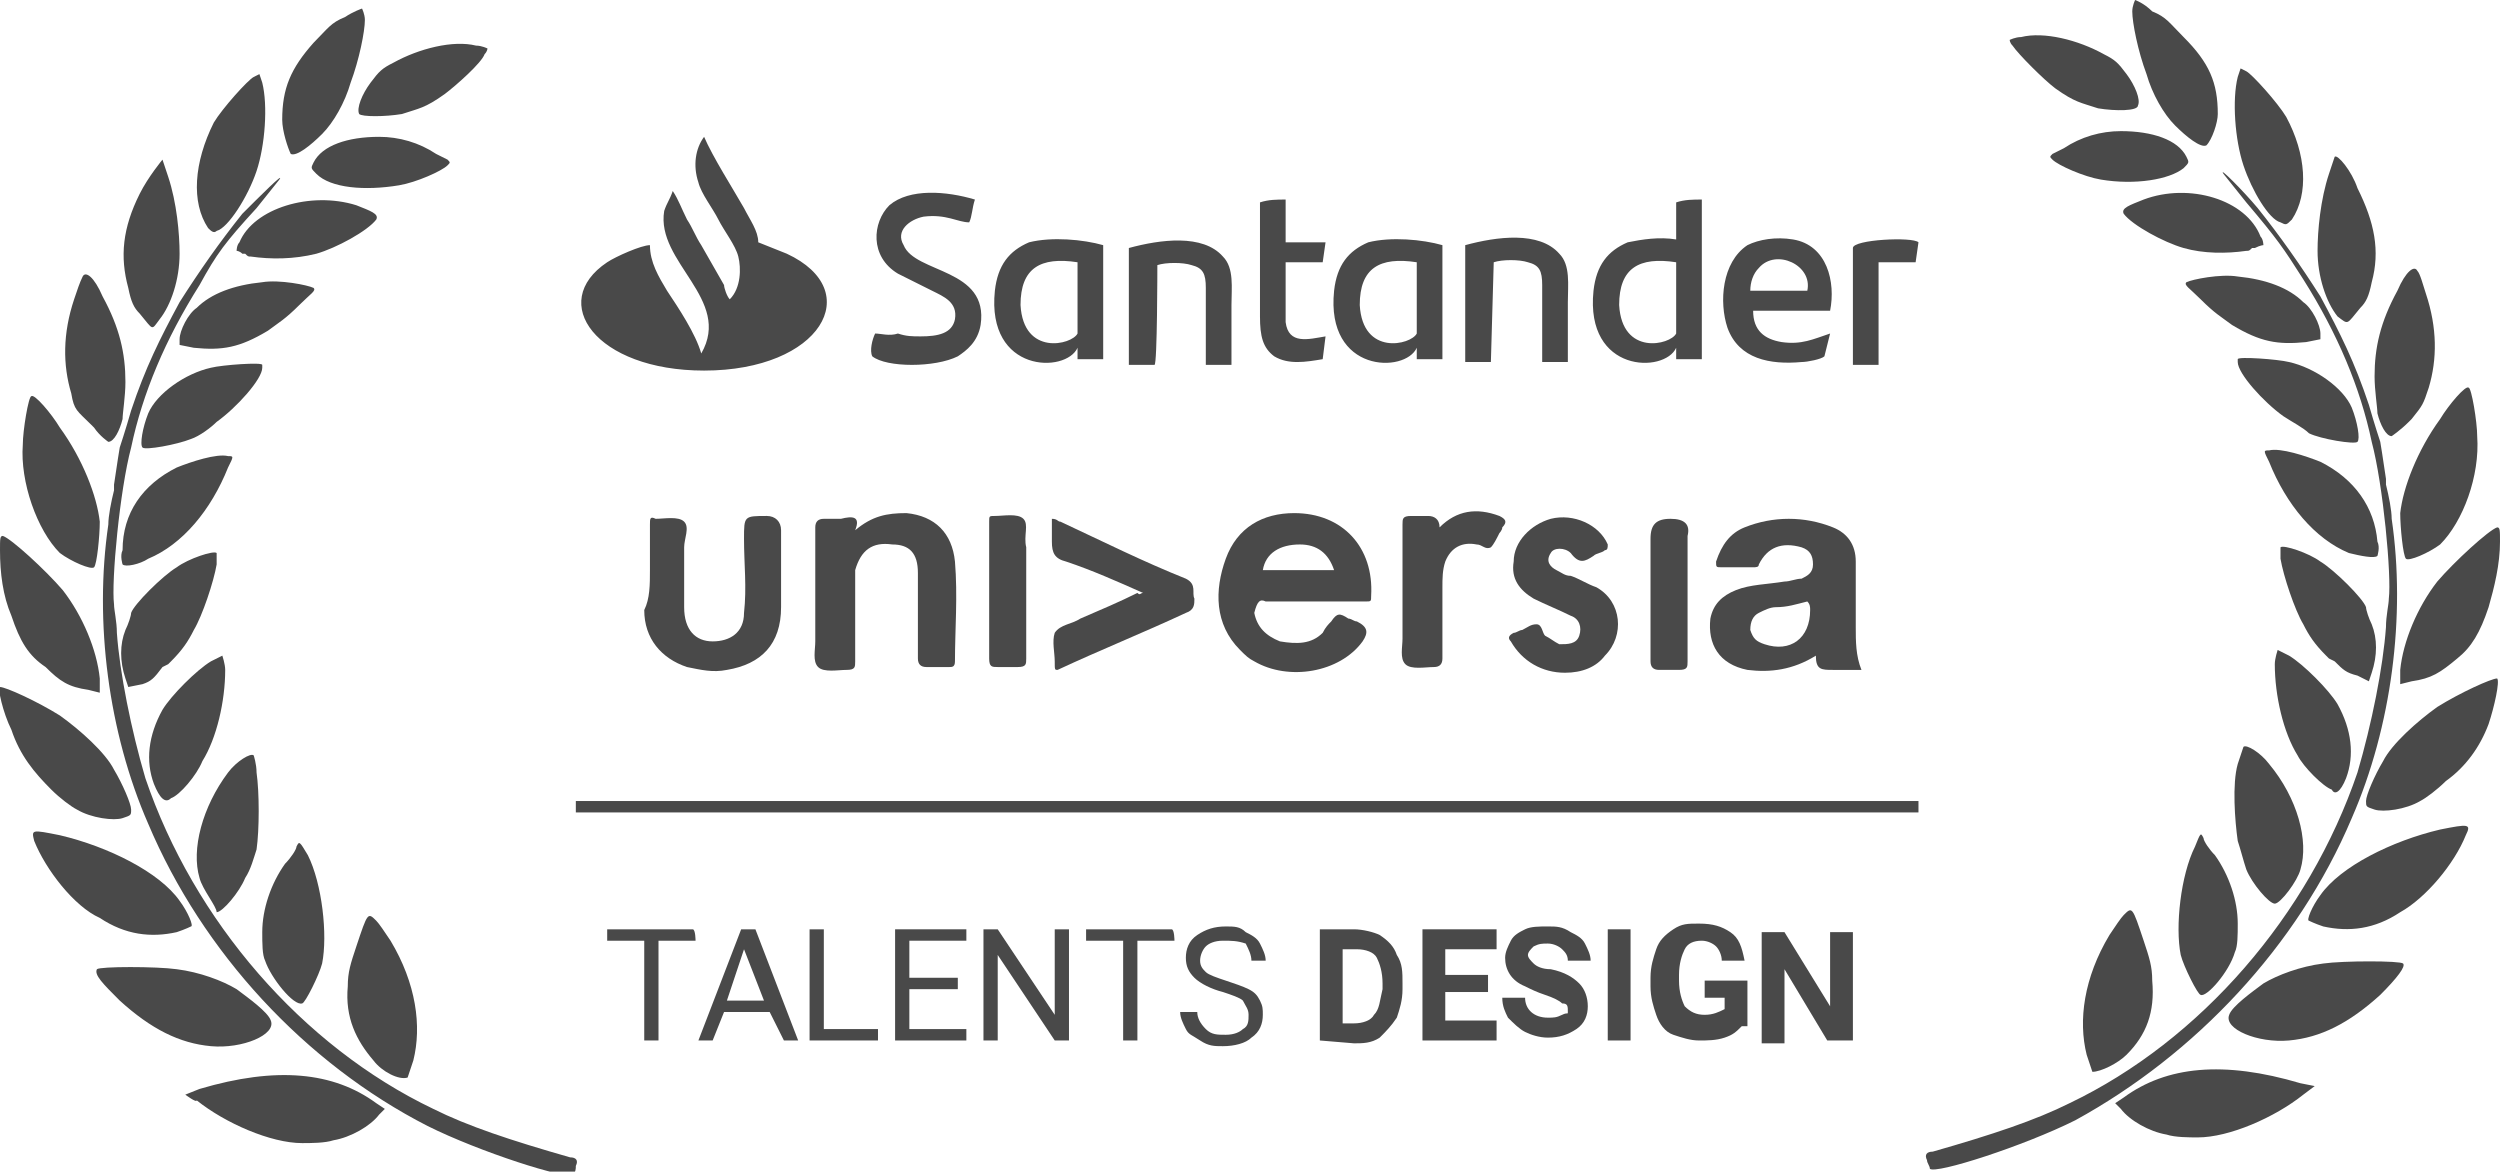 <?xml version="1.0" encoding="utf-8"?>
<!-- Generator: Adobe Illustrator 28.0.0, SVG Export Plug-In . SVG Version: 6.00 Build 0)  -->
<svg version="1.1" id="Layer_1" xmlns="http://www.w3.org/2000/svg" xmlns:xlink="http://www.w3.org/1999/xlink" x="0px" y="0px"
	 viewBox="0 0 87.7 41.1" style="enable-background:new 0 0 87.7 41.1;" xml:space="preserve">
<style type="text/css">
	.st0{fill:#494949;}
	.st1{fill-rule:evenodd;clip-rule:evenodd;fill:#494949;}
</style>
<path id="Combined-Shape-Copy-2" class="st0" d="M12.6,4c-0.1-0.2,0.1-0.7,0.4-1.1c0.3-0.4,0.4-0.5,0.8-0.7c0.9-0.5,2.1-0.8,2.9-0.6
	c0.2,0,0.4,0.1,0.4,0.1s0,0.1-0.1,0.2C16.9,2.2,16,3,15.6,3.3c-0.7,0.5-0.9,0.5-1.5,0.7C13.5,4.1,12.7,4.1,12.6,4L12.6,4z M9.9,4.2
	c0-1.1,0.3-1.8,1.1-2.7c0.5-0.5,0.6-0.7,1.1-0.9c0.3-0.2,0.6-0.3,0.6-0.3s0.1,0.2,0.1,0.4c0,0.4-0.2,1.4-0.5,2.2
	c-0.2,0.7-0.6,1.4-1,1.8c-0.4,0.4-0.9,0.8-1.1,0.7C10.1,5.2,9.9,4.6,9.9,4.2L9.9,4.2z M11.1,6.1c-0.2-0.2-0.2-0.2-0.1-0.4
	c0.3-0.6,1.2-0.9,2.3-0.9c0.7,0,1.4,0.2,2,0.6c0.2,0.1,0.4,0.2,0.4,0.2c0.1,0.1,0.1,0.1,0,0.2c-0.2,0.2-1.1,0.6-1.7,0.7
	C12.8,6.7,11.6,6.6,11.1,6.1L11.1,6.1z M7.3,8C6.7,7.1,6.8,5.7,7.5,4.3c0.3-0.5,1.2-1.5,1.4-1.6l0.2-0.1l0.1,0.3
	c0.2,0.8,0.1,2.2-0.2,3.1S8,8,7.6,8.1C7.5,8.2,7.4,8.1,7.3,8L7.3,8z M8.3,8.8c0,0,0-0.2,0.1-0.3c0.5-1.2,2.5-1.8,4.1-1.3
	c0.5,0.2,0.8,0.3,0.7,0.5c-0.3,0.4-1.4,1-2.1,1.2C10.3,9.1,9.5,9.1,8.8,9c-0.1,0-0.1,0-0.2-0.1l-0.1,0C8.4,8.8,8.3,8.8,8.3,8.8
	L8.3,8.8z M5.2,28.9c-1.4-3.2-1.9-7.1-1.4-10.5c0-0.3,0.1-0.8,0.2-1.2L4,17c0.1-0.7,0.2-1.3,0.2-1.3c0,0,0.2-0.6,0.4-1.3
	c0.5-1.5,1-2.5,1.7-3.8c0.7-1.1,1.4-2.1,2.2-3.1C9.1,6.9,10,6,9.8,6.3c0,0-0.4,0.5-0.8,1C7.9,8.5,7.6,8.9,7,10
	c-1.2,1.9-2,3.8-2.4,5.7c-0.4,1.5-0.7,4.7-0.6,5.5c0,0.2,0.1,0.6,0.1,1c0.1,1.4,0.5,3.4,1,5.1c1.7,5,5.5,9.4,10.1,11.6
	c1.2,0.6,2.7,1.1,4.8,1.7c0.2,0,0.3,0.1,0.2,0.3c0,0.1,0,0.2-0.1,0.3c-0.2,0.2-3.3-0.8-5.1-1.7C10.7,37.3,7.1,33.4,5.2,28.9
	L5.2,28.9z M6.3,12.1l0-0.2c0-0.3,0.3-0.9,0.6-1.1c0.5-0.5,1.3-0.8,2.3-0.9c0.6-0.1,1.6,0.1,1.8,0.2c0.1,0.1-0.1,0.2-0.5,0.6
	c-0.5,0.5-0.7,0.6-1.1,0.9c-1,0.6-1.6,0.7-2.6,0.6L6.3,12.1L6.3,12.1z M4.9,11c-0.2-0.2-0.3-0.4-0.4-0.9C4.2,9,4.3,8,4.9,6.8
	c0.3-0.6,0.8-1.2,0.8-1.2c0,0,0.1,0.3,0.2,0.6c0.3,0.9,0.4,2,0.4,2.7c0,0.9-0.3,1.8-0.7,2.3C5.3,11.6,5.4,11.6,4.9,11L4.9,11z
	 M5,15.7c-0.1-0.1,0-0.7,0.2-1.2c0.3-0.7,1.3-1.4,2.2-1.6c0.4-0.1,1.8-0.2,1.8-0.1c0,0,0,0.1,0,0.1c0,0.4-0.9,1.4-1.6,1.9
	C7.4,15,7,15.3,6.7,15.4C6.2,15.6,5.1,15.8,5,15.7L5,15.7z M2.5,13.8c-0.3-1-0.3-2.1,0.1-3.3c0.1-0.3,0.2-0.6,0.3-0.8
	c0.1-0.2,0.4,0,0.7,0.7c0.6,1.1,0.8,2,0.8,3c0,0.5-0.1,1.1-0.1,1.3c-0.1,0.4-0.3,0.8-0.5,0.8c0,0-0.3-0.2-0.5-0.5l-0.1-0.1
	C2.7,14.4,2.6,14.4,2.5,13.8L2.5,13.8z M4.3,19.8c0,0-0.1-0.3,0-0.5C4.3,18,5,17,6.2,16.4C6.7,16.2,7.6,15.9,8,16c0.2,0,0.2,0,0,0.4
	c-0.6,1.5-1.6,2.7-2.8,3.2C4.9,19.8,4.4,19.9,4.3,19.8L4.3,19.8z M4.5,24.1l-0.1-0.3c-0.2-0.6-0.2-1.2,0-1.7
	c0.1-0.2,0.2-0.5,0.2-0.6c0.1-0.3,1.1-1.3,1.6-1.6c0.4-0.3,1.3-0.6,1.4-0.5c0,0,0,0.2,0,0.4c-0.1,0.6-0.5,1.8-0.8,2.3
	c-0.2,0.4-0.4,0.7-0.8,1.1l-0.1,0.1l-0.2,0.1C5.4,23.8,5.3,23.9,5,24C5,24,4.5,24.1,4.5,24.1z M0.8,15.6c0-0.5,0.2-1.7,0.3-1.7
	c0.1-0.1,0.7,0.6,1,1.1c0.8,1.1,1.3,2.4,1.4,3.3c0,0.5-0.1,1.5-0.2,1.6c-0.1,0.1-0.8-0.2-1.2-0.5C1.3,18.6,0.7,16.9,0.8,15.6
	L0.8,15.6z M5.4,27.5c-0.3-0.8-0.2-1.7,0.3-2.6c0.3-0.5,1.2-1.4,1.7-1.7c0.2-0.1,0.4-0.2,0.4-0.2s0.1,0.3,0.1,0.5
	c0,1.1-0.3,2.4-0.8,3.2C6.9,27.2,6.3,27.9,6,28C5.8,28.2,5.6,28,5.4,27.5L5.4,27.5z M7,30.8c-0.3-1,0.1-2.5,1-3.7
	c0.3-0.4,0.8-0.7,0.9-0.6c0,0,0.1,0.3,0.1,0.6c0.1,0.7,0.1,2,0,2.7c-0.1,0.3-0.2,0.7-0.4,1c-0.2,0.5-0.8,1.2-1,1.2
	C7.6,31.8,7.1,31.2,7,30.8z M0.4,21.6C0.1,20.9,0,20.1,0,19.3c0-0.4,0-0.5,0.1-0.5c0.3,0.1,1.5,1.2,2.1,1.9c0.7,0.9,1.2,2.1,1.3,3.1
	l0,0.5l-0.4-0.1c-0.7-0.1-1-0.3-1.5-0.8C1,23,0.7,22.5,0.4,21.6L0.4,21.6z M9.3,33.7c-0.1-0.2-0.1-0.6-0.1-1c0-0.8,0.3-1.7,0.8-2.4
	c0.2-0.2,0.4-0.5,0.4-0.6c0.1-0.2,0.1-0.2,0.4,0.3c0.5,1,0.7,2.8,0.5,3.8c-0.1,0.4-0.6,1.4-0.7,1.4C10.3,35.3,9.5,34.3,9.3,33.7
	L9.3,33.7z M13.1,37.2c-0.6-0.7-1-1.5-0.9-2.6c0-0.5,0.1-0.8,0.3-1.4c0.4-1.2,0.4-1.2,0.7-0.9c0.1,0.1,0.3,0.4,0.5,0.7
	c0.9,1.5,1.1,3,0.8,4.2c-0.1,0.3-0.2,0.6-0.2,0.6C14,37.9,13.4,37.6,13.1,37.2z M0.4,25.6C0.1,25-0.1,24.1,0,24.1
	c0.2,0,1.3,0.5,2.1,1c0.7,0.5,1.6,1.3,1.9,1.9c0.3,0.5,0.6,1.2,0.6,1.4c0,0.2,0,0.2-0.3,0.3c-0.3,0.1-1.1,0-1.6-0.3
	c-0.2-0.1-0.6-0.4-0.9-0.7C1.2,27.1,0.7,26.5,0.4,25.6z M1.2,29.5c-0.1-0.4-0.1-0.4,0.9-0.2c1.7,0.4,3.5,1.3,4.2,2.3
	c0.3,0.4,0.5,0.9,0.4,0.9c0,0-0.2,0.1-0.5,0.2c-0.9,0.2-1.8,0.1-2.7-0.5C2.6,31.8,1.6,30.5,1.2,29.5L1.2,29.5z M6.5,38.4L7,38.2
	c2.7-0.8,4.7-0.6,6.2,0.5l0.3,0.2l-0.2,0.2c-0.3,0.4-1,0.8-1.6,0.9c-0.3,0.1-0.8,0.1-1.1,0.1c-1.1,0-2.7-0.7-3.7-1.5
	C6.9,38.7,6.5,38.4,6.5,38.4z M3.4,34c0.1-0.1,2.1-0.1,2.8,0c0.8,0.1,1.6,0.4,2.1,0.7c0.4,0.3,1.1,0.8,1.2,1.1c0.2,0.5-1,1-2.1,0.9
	c-1.1-0.1-2.1-0.6-3.2-1.6C3.6,34.5,3.3,34.2,3.4,34z"/>
<path id="Combined-Shape-Copy-3" class="st0" d="M75,3.7c0.1-0.2-0.1-0.7-0.4-1.1c-0.3-0.4-0.4-0.5-0.8-0.7
	c-0.9-0.5-2.1-0.8-2.9-0.6c-0.2,0-0.4,0.1-0.4,0.1s0,0.1,0.1,0.2c0.2,0.3,1.1,1.2,1.5,1.5c0.7,0.5,0.9,0.5,1.5,0.7
	C74.2,3.9,75,3.9,75,3.7L75,3.7z M77.8,4c0-1.1-0.3-1.8-1.2-2.7c-0.5-0.5-0.6-0.7-1.1-0.9C75.2,0.1,74.9,0,74.9,0s-0.1,0.2-0.1,0.4
	c0,0.4,0.2,1.4,0.5,2.2c0.2,0.7,0.6,1.4,1,1.8c0.4,0.4,0.9,0.8,1.1,0.7C77.6,4.9,77.8,4.3,77.8,4L77.8,4z M76.6,5.9
	c0.2-0.2,0.2-0.2,0.1-0.4c-0.3-0.6-1.2-0.9-2.3-0.9c-0.7,0-1.4,0.2-2,0.6c-0.2,0.1-0.4,0.2-0.4,0.2c-0.1,0.1-0.1,0.1,0,0.2
	c0.2,0.2,1.1,0.6,1.7,0.7C74.9,6.5,76.1,6.3,76.6,5.9L76.6,5.9z M80.4,7.7c0.6-0.9,0.5-2.3-0.2-3.6c-0.3-0.5-1.2-1.5-1.4-1.6
	l-0.2-0.1l-0.1,0.3c-0.2,0.8-0.1,2.2,0.2,3.1s0.9,1.9,1.3,2C80.2,7.9,80.2,7.9,80.4,7.7L80.4,7.7z M79.4,8.6c0,0,0-0.2-0.1-0.3
	C78.8,7,76.8,6.4,75.2,7c-0.5,0.2-0.8,0.3-0.7,0.5c0.3,0.4,1.4,1,2.1,1.2c0.7,0.2,1.5,0.2,2.2,0.1c0.1,0,0.1,0,0.2-0.1l0.1,0
	C79.3,8.6,79.4,8.6,79.4,8.6L79.4,8.6z M82.5,28.7c1.4-3.2,1.9-7.1,1.4-10.5c0-0.3-0.1-0.8-0.2-1.2l0-0.2c-0.1-0.7-0.2-1.3-0.2-1.3
	c0,0-0.2-0.6-0.4-1.3c-0.5-1.5-1-2.5-1.7-3.8c-0.7-1.1-1.4-2.1-2.2-3.1c-0.5-0.6-1.4-1.5-1.2-1.2c0,0,0.4,0.5,0.8,1
	c1.1,1.3,1.3,1.6,2,2.7c1.2,1.9,2,3.8,2.4,5.7c0.4,1.5,0.7,4.7,0.6,5.5c0,0.2-0.1,0.6-0.1,1c-0.1,1.4-0.5,3.4-1,5.1
	c-1.7,5-5.5,9.4-10.1,11.6c-1.2,0.6-2.7,1.1-4.8,1.7c-0.2,0-0.3,0.1-0.2,0.3c0,0.1,0.1,0.2,0.1,0.3c0.2,0.2,3.3-0.8,5.1-1.7
	C77,37,80.6,33.2,82.5,28.7L82.5,28.7z M81.4,11.9l0-0.2c0-0.3-0.3-0.9-0.6-1.1c-0.5-0.5-1.3-0.8-2.3-0.9c-0.6-0.1-1.6,0.1-1.8,0.2
	c-0.1,0.1,0.1,0.2,0.5,0.6c0.5,0.5,0.7,0.6,1.1,0.9c1,0.6,1.6,0.7,2.6,0.6L81.4,11.9L81.4,11.9z M82.8,10.8c0.2-0.2,0.3-0.4,0.4-0.9
	c0.3-1.1,0.1-2.1-0.5-3.3C82.5,6,82,5.4,81.9,5.5c0,0-0.1,0.3-0.2,0.6c-0.3,0.9-0.4,2-0.4,2.7c0,0.9,0.3,1.8,0.7,2.3
	C82.4,11.4,82.3,11.4,82.8,10.8L82.8,10.8z M82.7,15.5c0.1-0.1,0-0.7-0.2-1.2c-0.3-0.7-1.3-1.4-2.2-1.6c-0.4-0.1-1.8-0.2-1.8-0.1
	c0,0,0,0.1,0,0.1c0,0.4,0.9,1.4,1.6,1.9c0.3,0.2,0.7,0.4,0.9,0.6C81.4,15.4,82.6,15.6,82.7,15.5L82.7,15.5z M85.2,13.6
	c0.3-1,0.3-2.1-0.1-3.3C85,10,84.9,9.6,84.8,9.5c-0.1-0.2-0.4,0-0.7,0.7c-0.6,1.1-0.8,2-0.8,3c0,0.5,0.1,1.1,0.1,1.3
	c0.1,0.4,0.3,0.8,0.5,0.8c0,0,0.3-0.2,0.6-0.5l0.1-0.1C85,14.2,85,14.2,85.2,13.6L85.2,13.6z M83.4,19.5c0,0,0.1-0.3,0-0.5
	c-0.1-1.2-0.8-2.2-2-2.8c-0.5-0.2-1.4-0.5-1.8-0.4c-0.2,0-0.2,0,0,0.4c0.6,1.5,1.6,2.7,2.8,3.2C82.8,19.5,83.3,19.6,83.4,19.5
	L83.4,19.5z M83.1,23.9l0.1-0.3c0.2-0.6,0.2-1.2,0-1.7c-0.1-0.2-0.2-0.5-0.2-0.6c-0.1-0.3-1.1-1.3-1.6-1.6c-0.4-0.3-1.3-0.6-1.4-0.5
	c0,0,0,0.2,0,0.4c0.1,0.6,0.5,1.8,0.8,2.3c0.2,0.4,0.4,0.7,0.8,1.1l0.1,0.1l0.2,0.1c0.3,0.3,0.4,0.4,0.8,0.5
	C82.7,23.7,83.1,23.9,83.1,23.9z M86.9,15.3c0-0.5-0.2-1.7-0.3-1.7c-0.1-0.1-0.7,0.6-1,1.1c-0.8,1.1-1.3,2.4-1.4,3.3
	c0,0.5,0.1,1.5,0.2,1.6c0.1,0.1,0.8-0.2,1.2-0.5C86.4,18.3,87,16.7,86.9,15.3L86.9,15.3z M82.3,27.3c0.3-0.8,0.2-1.7-0.3-2.6
	c-0.3-0.5-1.2-1.4-1.7-1.7c-0.2-0.1-0.4-0.2-0.4-0.2s-0.1,0.3-0.1,0.5c0,1.1,0.3,2.4,0.8,3.2c0.2,0.4,0.9,1.1,1.2,1.2
	C81.9,27.9,82.1,27.8,82.3,27.3L82.3,27.3z M80.7,30.5c0.3-1-0.1-2.5-1.1-3.7c-0.3-0.4-0.8-0.7-0.9-0.6c0,0-0.1,0.3-0.2,0.6
	c-0.2,0.7-0.1,2,0,2.7c0.1,0.3,0.2,0.7,0.3,1c0.2,0.5,0.8,1.2,1,1.2S80.6,30.9,80.7,30.5z M87.3,21.3c0.2-0.7,0.4-1.5,0.4-2.3
	c0-0.4,0-0.5-0.1-0.5c-0.3,0.1-1.5,1.2-2.1,1.9c-0.7,0.9-1.2,2.1-1.3,3.1l0,0.5l0.4-0.1c0.7-0.1,1-0.3,1.6-0.8
	C86.7,22.7,87,22.2,87.3,21.3L87.3,21.3z M78.4,33.4c0.1-0.2,0.1-0.6,0.1-1c0-0.8-0.3-1.7-0.8-2.4c-0.2-0.2-0.4-0.5-0.4-0.6
	c-0.1-0.2-0.1-0.2-0.3,0.3c-0.5,1-0.7,2.8-0.5,3.8c0.1,0.4,0.6,1.4,0.7,1.4C77.4,35,78.2,34.1,78.4,33.4L78.4,33.4z M74.6,37
	c0.7-0.7,1-1.5,0.9-2.6c0-0.5-0.1-0.8-0.3-1.4c-0.4-1.2-0.4-1.2-0.7-0.9c-0.1,0.1-0.3,0.4-0.5,0.7c-0.9,1.5-1.1,3-0.8,4.2
	c0.1,0.3,0.2,0.6,0.2,0.6C73.7,37.6,74.3,37.3,74.6,37z M87.3,25.4c0.2-0.6,0.4-1.5,0.3-1.6c-0.2,0-1.3,0.5-2.1,1
	c-0.7,0.5-1.6,1.3-1.9,1.9c-0.3,0.5-0.6,1.2-0.6,1.4c0,0.2,0,0.2,0.3,0.3c0.3,0.1,1.1,0,1.6-0.3c0.2-0.1,0.6-0.4,0.9-0.7
	C86.5,26.9,87,26.2,87.3,25.4z M86.5,29.3c0.2-0.4,0.1-0.4-0.9-0.2c-1.7,0.4-3.5,1.3-4.2,2.3c-0.3,0.4-0.5,0.9-0.4,0.9
	c0,0,0.2,0.1,0.5,0.2c0.9,0.2,1.8,0.1,2.7-0.5C85.1,31.5,86.1,30.3,86.5,29.3L86.5,29.3z M81.2,38.1L80.7,38
	c-2.7-0.8-4.7-0.6-6.2,0.5l-0.3,0.2l0.2,0.2c0.3,0.4,1,0.8,1.6,0.9c0.3,0.1,0.8,0.1,1.1,0.1c1.1,0,2.7-0.7,3.7-1.5
	C80.8,38.4,81.2,38.1,81.2,38.1z M84.3,33.8c-0.1-0.1-2.1-0.1-2.8,0c-0.8,0.1-1.6,0.4-2.1,0.7c-0.4,0.3-1.1,0.8-1.2,1.1
	c-0.2,0.5,1,1,2.1,0.9c1.1-0.1,2.1-0.6,3.2-1.6C84.1,34.3,84.4,33.9,84.3,33.8L84.3,33.8z"/>
<rect x="20.2" y="28.1" class="st0" width="47.1" height="0.4"/>
<g>
	<path class="st0" d="M24.4,33h-1.3v3.5h-0.5V33h-1.3v-0.4h3C24.4,32.6,24.4,33,24.4,33z"/>
	<path class="st0" d="M27,35.5h-1.6l-0.4,1h-0.5l1.5-3.9h0.5l1.5,3.9h-0.5L27,35.5L27,35.5z M25.5,35.1h1.3l-0.7-1.8L25.5,35.1z"/>
	<path class="st0" d="M28.9,36.1h1.9v0.4h-2.4v-3.9h0.5C28.9,32.6,28.9,36.1,28.9,36.1z"/>
	<path class="st0" d="M33.6,34.7h-1.7v1.4h2v0.4h-2.5v-3.9h2.5V33h-2v1.3h1.7V34.7L33.6,34.7z"/>
	<path class="st0" d="M37.5,36.5H37l-2-3v3h-0.5v-3.9H35l2,3v-3h0.5V36.5z"/>
	<path class="st0" d="M41.2,33h-1.3v3.5h-0.5V33h-1.3v-0.4h3C41.2,32.6,41.2,33,41.2,33z"/>
	<path class="st0" d="M42.9,34.8c-0.4-0.1-0.8-0.3-1-0.5c-0.2-0.2-0.3-0.4-0.3-0.7c0-0.3,0.1-0.6,0.4-0.8s0.6-0.3,1-0.3
		c0.3,0,0.5,0,0.7,0.2c0.2,0.1,0.4,0.2,0.5,0.4s0.2,0.4,0.2,0.6h-0.5c0-0.2-0.1-0.4-0.2-0.6C43.4,33,43.2,33,42.9,33
		c-0.3,0-0.5,0.1-0.6,0.2s-0.2,0.3-0.2,0.5c0,0.2,0.1,0.3,0.2,0.4s0.4,0.2,0.7,0.3c0.3,0.1,0.6,0.2,0.8,0.3s0.3,0.2,0.4,0.4
		c0.1,0.2,0.1,0.3,0.1,0.5c0,0.3-0.1,0.6-0.4,0.8c-0.2,0.2-0.6,0.3-1,0.3c-0.3,0-0.5,0-0.8-0.2s-0.4-0.2-0.5-0.4s-0.2-0.4-0.2-0.6
		H42c0,0.2,0.1,0.4,0.3,0.6s0.4,0.2,0.7,0.2c0.3,0,0.5-0.1,0.6-0.2c0.2-0.1,0.2-0.3,0.2-0.5s-0.1-0.3-0.2-0.5
		C43.5,35,43.2,34.9,42.9,34.8L42.9,34.8z"/>
	<path class="st0" d="M46.3,36.5v-3.9h1.2c0.3,0,0.7,0.1,0.9,0.2c0.3,0.2,0.5,0.4,0.6,0.7c0.2,0.3,0.2,0.6,0.2,1v0.2
		c0,0.4-0.1,0.7-0.2,1c-0.2,0.3-0.4,0.5-0.6,0.7c-0.3,0.2-0.6,0.2-0.9,0.2L46.3,36.5L46.3,36.5z M47.1,33.3v2.6h0.4
		c0.3,0,0.6-0.1,0.7-0.3c0.2-0.2,0.2-0.5,0.3-0.9v-0.2c0-0.4-0.1-0.7-0.2-0.9s-0.4-0.3-0.7-0.3L47.1,33.3L47.1,33.3z"/>
	<path class="st0" d="M52.2,34.8h-1.5v1h1.8v0.7h-2.6v-3.9h2.6v0.7h-1.8v0.9h1.5V34.8z"/>
	<path class="st0" d="M55,35.5c0-0.2,0-0.3-0.2-0.3c-0.1-0.1-0.3-0.2-0.6-0.3s-0.5-0.2-0.7-0.3c-0.5-0.2-0.7-0.6-0.7-1
		c0-0.2,0.1-0.4,0.2-0.6s0.3-0.3,0.5-0.4c0.2-0.1,0.5-0.1,0.8-0.1s0.5,0,0.8,0.2c0.2,0.1,0.4,0.2,0.5,0.4c0.1,0.2,0.2,0.4,0.2,0.6
		H55c0-0.2-0.1-0.3-0.2-0.4c-0.1-0.1-0.3-0.2-0.5-0.2s-0.3,0-0.5,0.1c-0.1,0.1-0.2,0.2-0.2,0.3c0,0.1,0.1,0.2,0.2,0.3
		c0.1,0.1,0.3,0.2,0.6,0.2c0.5,0.1,0.8,0.3,1,0.5s0.3,0.5,0.3,0.8c0,0.3-0.1,0.6-0.4,0.8s-0.6,0.3-1,0.3c-0.3,0-0.6-0.1-0.8-0.2
		c-0.2-0.1-0.4-0.3-0.6-0.5c-0.1-0.2-0.2-0.4-0.2-0.7h0.8c0,0.4,0.3,0.7,0.8,0.7c0.2,0,0.3,0,0.5-0.1S55,35.6,55,35.5L55,35.5z"/>
	<path class="st0" d="M57.2,36.5h-0.8v-3.9h0.8V36.5z"/>
	<path class="st0" d="M61.1,36c-0.2,0.2-0.3,0.3-0.6,0.4s-0.6,0.1-0.9,0.1s-0.6-0.1-0.9-0.2s-0.5-0.4-0.6-0.7
		c-0.1-0.3-0.2-0.6-0.2-1v-0.3c0-0.4,0.1-0.7,0.2-1s0.3-0.5,0.6-0.7s0.5-0.2,0.9-0.2c0.5,0,0.8,0.1,1.1,0.3s0.4,0.5,0.5,1h-0.8
		c0-0.2-0.1-0.4-0.2-0.5c-0.1-0.1-0.3-0.2-0.5-0.2c-0.3,0-0.5,0.1-0.6,0.3s-0.2,0.5-0.2,0.9v0.2c0,0.4,0.1,0.7,0.2,0.9
		c0.2,0.2,0.4,0.3,0.7,0.3s0.5-0.1,0.7-0.2V35h-0.7v-0.6h1.5V36L61.1,36z"/>
	<path class="st0" d="M64.9,36.5h-0.8L62.6,34v2.6h-0.8v-3.9h0.8l1.6,2.6v-2.6h0.8V36.5z"/>
</g>
<path class="st1" d="M58.8,11.7c-0.2,0.4-1.9,0.8-2-1c0-1.3,0.7-1.7,2-1.5C58.8,9.2,58.8,11.7,58.8,11.7z M25.6,10.5
	c-0.1-0.1-0.2-0.4-0.2-0.5l-0.8-1.4c-0.2-0.3-0.3-0.6-0.5-0.9c-0.2-0.4-0.3-0.7-0.5-1c-0.1,0.3-0.2,0.4-0.3,0.7
	c-0.3,1.8,2.4,3.1,1.3,5c-0.2-0.7-0.8-1.6-1.2-2.2c-0.3-0.5-0.6-1-0.6-1.6c-0.3,0-1.2,0.4-1.5,0.6c-2.1,1.4-0.4,3.8,3.4,3.8
	c4.1,0,5.7-2.8,2.9-4.1l-1-0.4c0-0.4-0.3-0.8-0.5-1.2c-0.4-0.7-1.1-1.8-1.4-2.5c-0.3,0.4-0.4,1-0.2,1.6c0.1,0.4,0.5,0.9,0.7,1.3
	c0.2,0.4,0.6,0.9,0.7,1.3C26,9.4,26,10.1,25.6,10.5L25.6,10.5L25.6,10.5z M40.6,9.3c0.3-0.1,0.9-0.1,1.2,0c0.4,0.1,0.5,0.3,0.5,0.8
	v2.7h0.9v-2.1c0-0.6,0.1-1.3-0.3-1.7c-0.7-0.8-2.2-0.6-3.3-0.3v4.1h0.9C40.6,12.8,40.6,9.3,40.6,9.3z M37.8,11.7
	c-0.2,0.4-1.9,0.8-2-1c0-1.3,0.7-1.7,2-1.5C37.8,9.2,37.8,11.7,37.8,11.7z M38.7,8.6c-0.7-0.2-1.8-0.3-2.6-0.1
	c-0.7,0.3-1.1,0.8-1.2,1.7c-0.3,2.9,2.5,2.9,2.9,2v0.4h0.9L38.7,8.6L38.7,8.6z M58.8,8.4c-0.6-0.1-1.2,0-1.7,0.1
	c-0.7,0.3-1.1,0.8-1.2,1.7c-0.3,2.9,2.5,2.9,2.9,2v0.4h0.9v-4v0V7c-0.3,0-0.6,0-0.9,0.1L58.8,8.4L58.8,8.4L58.8,8.4z M65,8.7v4.1
	h0.9V9.2h1.3l0.1-0.7C67.1,8.3,65,8.4,65,8.7C65,8.7,65,8.7,65,8.7z M46.5,8.5h-1.4V7c-0.3,0-0.6,0-0.9,0.1v4c0,0.7,0.1,1.1,0.5,1.4
	c0.5,0.3,1.1,0.2,1.7,0.1l0.1-0.8c-0.6,0.1-1.3,0.3-1.4-0.5c0-0.5,0-1.6,0-2.1h1.3L46.5,8.5L46.5,8.5L46.5,8.5z M52.4,9.2
	c0.3-0.1,0.9-0.1,1.2,0c0.4,0.1,0.5,0.3,0.5,0.8v2.7h0.9v-2.1c0-0.6,0.1-1.3-0.3-1.7c-0.7-0.8-2.2-0.6-3.3-0.3v4.1h0.9L52.4,9.2
	C52.4,9.2,52.4,9.2,52.4,9.2z M49.7,11.7c-0.2,0.4-1.9,0.8-2-1c0-1.3,0.7-1.7,2-1.5V11.7C49.7,11.7,49.7,11.7,49.7,11.7z M50.6,8.6
	c-0.7-0.2-1.8-0.3-2.6-0.1c-0.7,0.3-1.1,0.8-1.2,1.7c-0.3,2.9,2.5,2.9,2.9,2v0.4h0.9L50.6,8.6L50.6,8.6z M61.4,10.2
	c0-0.3,0.1-0.6,0.3-0.8c0.6-0.7,1.9-0.1,1.7,0.8H61.4L61.4,10.2z M64.2,10.9c0.2-1-0.1-2.3-1.3-2.5c-0.6-0.1-1.2,0-1.6,0.2
	c-0.9,0.6-1,2-0.7,2.9c0.4,1.1,1.5,1.3,2.6,1.2c0.2,0,0.7-0.1,0.8-0.2l0.2-0.8c-0.6,0.2-1,0.4-1.7,0.3c-0.6-0.1-1-0.4-1-1.1
	L64.2,10.9L64.2,10.9z M30.7,11.7c-0.1,0.2-0.2,0.6-0.1,0.8c0.5,0.4,2.2,0.4,3,0c0.3-0.2,0.7-0.5,0.8-1.1c0.3-2-2.3-1.8-2.7-2.8
	c-0.3-0.5,0.2-0.9,0.7-1c0.8-0.1,1.2,0.2,1.6,0.2c0.1-0.2,0.1-0.5,0.2-0.8c-1-0.3-2.3-0.4-3,0.2c-0.6,0.6-0.7,1.8,0.3,2.4
	c0.4,0.2,0.8,0.4,1.2,0.6c0.4,0.2,0.9,0.4,0.8,1c-0.1,0.5-0.6,0.6-1.2,0.6c-0.3,0-0.5,0-0.8-0.1C31.2,11.8,30.9,11.7,30.7,11.7
	L30.7,11.7L30.7,11.7z"/>
<g>
	<path class="st0" d="M30,18.6c0.6-0.5,1.1-0.6,1.8-0.6c1,0.1,1.6,0.7,1.7,1.7c0.1,1.2,0,2.4,0,3.5c0,0.2-0.1,0.2-0.2,0.2
		c-0.3,0-0.6,0-0.8,0c-0.2,0-0.3-0.1-0.3-0.3c0-0.8,0-1.7,0-2.5c0-0.2,0-0.3,0-0.5c0-0.7-0.3-1-0.9-1c-0.7-0.1-1.1,0.2-1.3,0.9
		C30,20.3,30,20.6,30,20.9c0,0.8,0,1.5,0,2.3c0,0.2,0,0.3-0.3,0.3c-0.3,0-0.8,0.1-1-0.1c-0.2-0.2-0.1-0.6-0.1-0.9c0-1.3,0-2.7,0-4
		c0-0.2,0.1-0.3,0.3-0.3c0.2,0,0.4,0,0.6,0C29.9,18.1,30.2,18.1,30,18.6L30,18.6z"/>
	<path class="st0" d="M22.8,20c0-0.5,0-1.1,0-1.6c0-0.2,0-0.3,0.2-0.2c0.3,0,0.8-0.1,1,0.1c0.2,0.2,0,0.6,0,0.9c0,0.7,0,1.4,0,2.1
		c0,0.8,0.4,1.2,1,1.2c0.6,0,1.1-0.3,1.1-1c0.1-0.9,0-1.7,0-2.6c0-0.8,0-0.8,0.8-0.8c0.3,0,0.5,0.2,0.5,0.5c0,0.9,0,1.8,0,2.7
		c0,1.3-0.7,2-1.9,2.2c-0.5,0.1-0.9,0-1.4-0.1c-0.9-0.3-1.5-1-1.5-2C22.8,21,22.8,20.5,22.8,20L22.8,20L22.8,20z"/>
	<path class="st0" d="M54.9,23.6c-0.8,0-1.5-0.4-1.9-1.1c-0.1-0.1-0.1-0.2,0.1-0.3c0.1,0,0.2-0.1,0.3-0.1c0.2-0.1,0.3-0.2,0.5-0.2
		c0.2,0,0.2,0.3,0.3,0.4c0.2,0.1,0.3,0.2,0.5,0.3c0.3,0,0.6,0,0.7-0.3c0.1-0.3,0-0.6-0.3-0.7c-0.4-0.2-0.9-0.4-1.3-0.6
		c-0.5-0.3-0.8-0.7-0.7-1.3c0-0.7,0.6-1.3,1.3-1.5c0.8-0.2,1.7,0.2,2,0.9c0,0.1,0,0.2-0.1,0.2c-0.1,0.1-0.3,0.1-0.4,0.2
		c-0.3,0.2-0.5,0.3-0.8-0.1c-0.2-0.2-0.6-0.2-0.7,0c-0.2,0.3,0,0.5,0.2,0.6c0.2,0.1,0.3,0.2,0.5,0.2c0.3,0.1,0.6,0.3,0.9,0.4
		c0.9,0.5,1,1.7,0.3,2.4C56,23.4,55.5,23.6,54.9,23.6L54.9,23.6z"/>
	<path class="st0" d="M40.1,20.8c-0.9-0.4-1.8-0.8-2.7-1.1c-0.4-0.1-0.5-0.3-0.5-0.7c0-0.3,0-0.5,0-0.8c0.2,0,0.2,0.1,0.3,0.1
		c1.5,0.7,2.9,1.4,4.4,2c0.4,0.2,0.2,0.5,0.3,0.7c0,0.2,0,0.4-0.3,0.5c-1.5,0.7-3,1.3-4.5,2C37,23.5,37,23.5,37,23.2
		c0-0.3-0.1-0.7,0-1c0.2-0.3,0.6-0.3,0.9-0.5c0.7-0.3,1.4-0.6,2-0.9C40,20.9,40,20.8,40.1,20.8L40.1,20.8z"/>
	<path class="st0" d="M50.5,18.5c0.6-0.6,1.3-0.7,2.1-0.4c0.2,0.1,0.3,0.2,0.1,0.4c0,0.1-0.1,0.2-0.1,0.2c-0.1,0.2-0.2,0.4-0.3,0.5
		c-0.2,0.1-0.3-0.1-0.5-0.1c-0.5-0.1-0.9,0.1-1.1,0.6c-0.1,0.3-0.1,0.6-0.1,0.9c0,0.8,0,1.6,0,2.5c0,0.2-0.1,0.3-0.3,0.3
		c-0.3,0-0.8,0.1-1-0.1c-0.2-0.2-0.1-0.6-0.1-0.9c0-1.3,0-2.7,0-4c0-0.2,0-0.3,0.3-0.3c0.2,0,0.4,0,0.6,0
		C50.3,18.1,50.5,18.2,50.5,18.5L50.5,18.5z"/>
	<path class="st0" d="M36,20.8c0,0.8,0,1.5,0,2.3c0,0.2,0,0.3-0.3,0.3s-0.5,0-0.7,0c-0.2,0-0.3,0-0.3-0.3c0-1.6,0-3.2,0-4.8
		c0-0.2,0-0.2,0.2-0.2c0.3,0,0.8-0.1,1,0.1c0.2,0.2,0,0.6,0.1,1C36,19.7,36,20.3,36,20.8L36,20.8z"/>
	<path class="st0" d="M59.2,20.8c0,0.8,0,1.6,0,2.4c0,0.2,0,0.3-0.3,0.3c-0.2,0-0.5,0-0.7,0s-0.3-0.1-0.3-0.3c0-1.4,0-2.9,0-4.3
		c0-0.5,0.2-0.7,0.7-0.7s0.7,0.2,0.6,0.6V20.8z"/>
	<path class="st0" d="M44.4,21.1c0.6,0,1.2,0,1.7,0c0.6,0,1.2,0,1.8,0c0.2,0,0.2,0,0.2-0.2c0.1-1.7-1-2.9-2.7-2.9
		c-1.1,0-2,0.5-2.4,1.6c-0.4,1.1-0.4,2.3,0.5,3.2c0.2,0.2,0.3,0.3,0.5,0.4c1.2,0.7,3,0.4,3.8-0.7c0.2-0.3,0.2-0.5-0.2-0.7
		c-0.1,0-0.2-0.1-0.3-0.1c-0.3-0.2-0.4-0.2-0.6,0.1c-0.1,0.1-0.2,0.2-0.3,0.4c-0.4,0.4-0.9,0.4-1.5,0.3c-0.5-0.2-0.8-0.5-0.9-1
		C44.1,21.1,44.2,21,44.4,21.1L44.4,21.1z M45.6,19.1c0.6,0,1,0.3,1.2,0.9h-2.5C44.4,19.4,44.9,19.1,45.6,19.1z"/>
	<path class="st0" d="M65.1,22c0-0.8,0-1.6,0-2.3c0-0.6-0.3-1-0.8-1.2c-1-0.4-2.1-0.4-3.1,0c-0.5,0.2-0.8,0.6-1,1.2
		c0,0.2,0,0.2,0.2,0.2c0.4,0,0.7,0,1.1,0c0.1,0,0.2,0,0.2-0.1c0.3-0.6,0.8-0.8,1.5-0.6c0.3,0.1,0.4,0.3,0.4,0.6
		c0,0.3-0.2,0.4-0.4,0.5c-0.2,0-0.4,0.1-0.6,0.1c-0.6,0.1-1.2,0.1-1.7,0.3c-0.5,0.2-0.8,0.5-0.9,1c-0.1,0.9,0.3,1.6,1.3,1.8
		c0.8,0.1,1.6,0,2.4-0.5c0,0.5,0.2,0.5,0.6,0.5c0.3,0,0.7,0,1,0C65.1,23,65.1,22.5,65.1,22L65.1,22z M63.5,21.4c0,1-0.7,1.5-1.6,1.2
		c-0.3-0.1-0.4-0.2-0.5-0.5c0-0.3,0.1-0.5,0.3-0.6c0.2-0.1,0.4-0.2,0.6-0.2c0.4,0,0.7-0.1,1.1-0.2C63.5,21.2,63.5,21.3,63.5,21.4
		L63.5,21.4z"/>
</g>
</svg>
